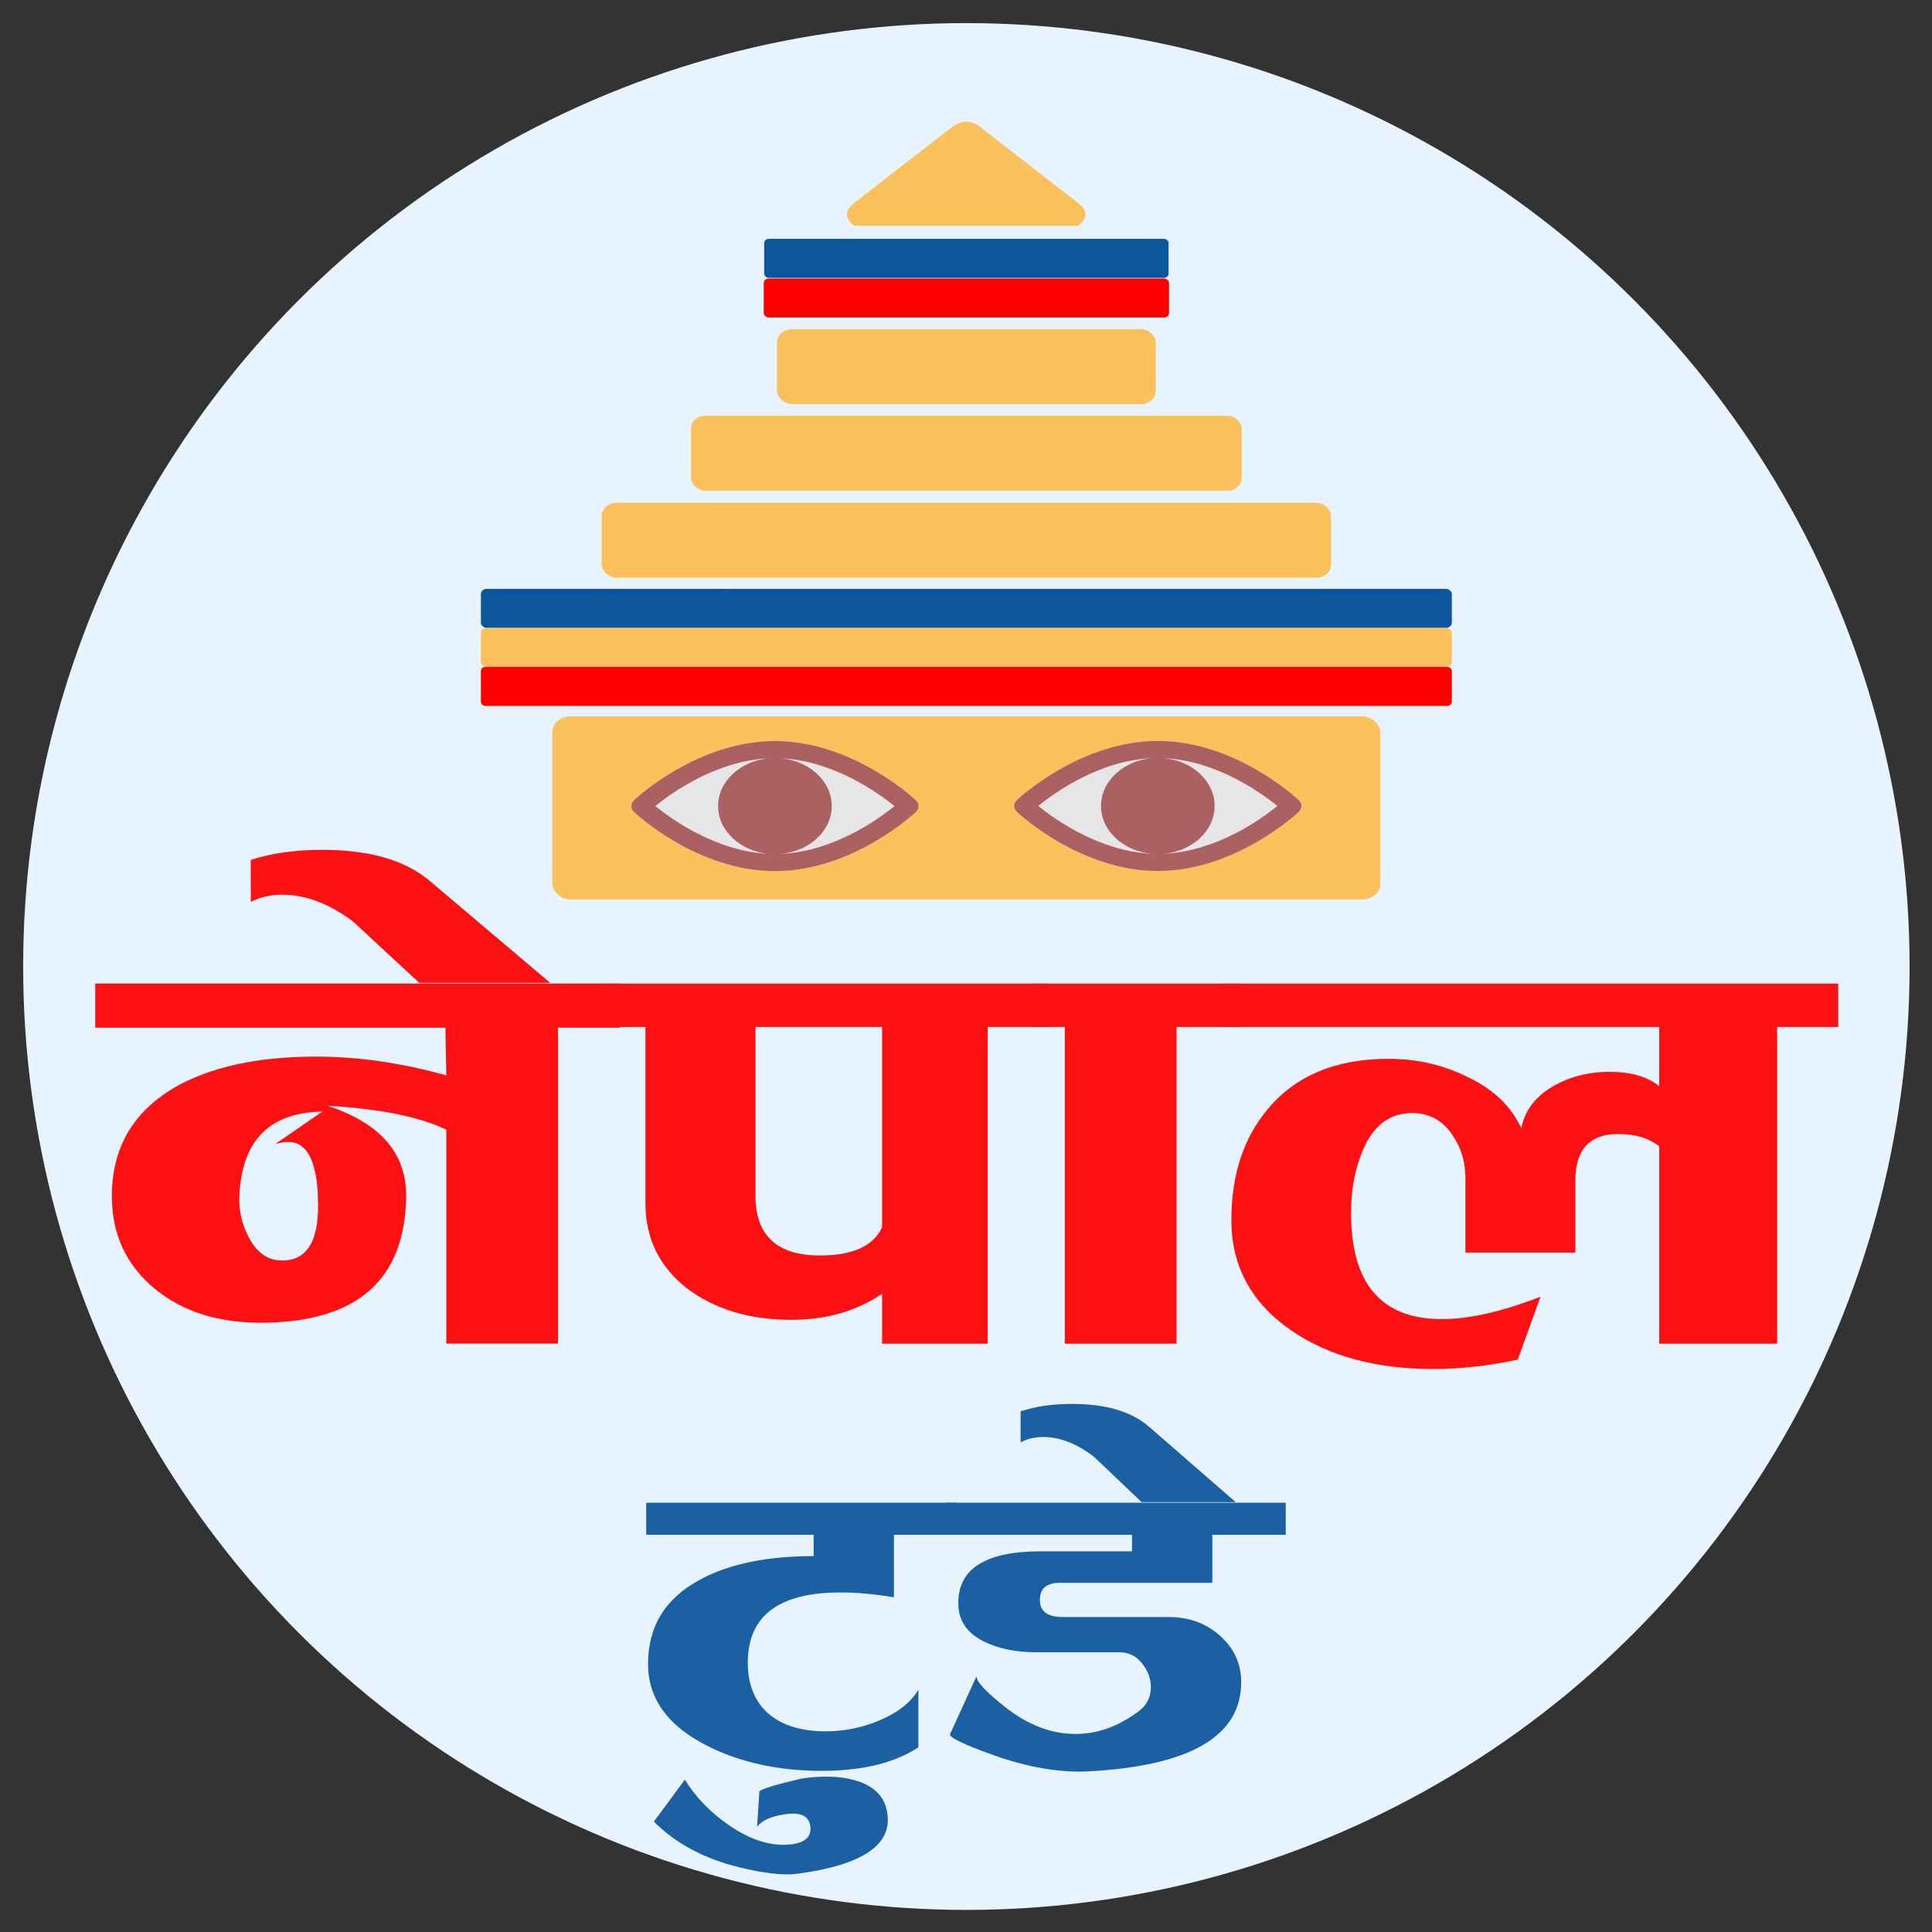 <?xml version="1.0" encoding="UTF-8" standalone="no"?>
<svg
   xmlns:osb="http://www.openswatchbook.org/uri/2009/osb"
   xmlns:dc="http://purl.org/dc/elements/1.1/"
   xmlns:cc="http://creativecommons.org/ns#"
   xmlns:rdf="http://www.w3.org/1999/02/22-rdf-syntax-ns#"
   xmlns:svg="http://www.w3.org/2000/svg"
   xmlns="http://www.w3.org/2000/svg"
   xmlns:xlink="http://www.w3.org/1999/xlink"
   xmlns:sodipodi="http://sodipodi.sourceforge.net/DTD/sodipodi-0.dtd"
   xmlns:inkscape="http://www.inkscape.org/namespaces/inkscape"
   inkscape:version="1.0.1 (c497b03c, 2020-09-10)"
   sodipodi:docname="nepaltoday.svg"
   viewBox="0 0 80 80"
   version="1.1"
   height="80mm"
   width="80mm"
   id="svg8">
  <rect x="0" y="0" width="80" height="80" fill="#333333" stroke="none"/>
  <sodipodi:namedview
     inkscape:document-rotation="0"
     pagecolor="#ffffff"
     bordercolor="#666666"
     borderopacity="1"
     objecttolerance="10"
     gridtolerance="10"
     guidetolerance="10"
     inkscape:pageopacity="0"
     inkscape:pageshadow="2"
     inkscape:window-width="1536"
     inkscape:window-height="915"
     id="namedview85"
     showgrid="false"
     inkscape:snap-global="true"
     inkscape:snap-bbox="true"
     inkscape:bbox-paths="true"
     inkscape:zoom="1.5145731"
     inkscape:cx="119.49283"
     inkscape:cy="169.94363"
     inkscape:window-x="0"
     inkscape:window-y="23"
     inkscape:window-maximized="1"
     inkscape:current-layer="g943" />
  <defs
     id="defs2">
    <linearGradient
       id="linearGradient3395"
       osb:paint="solid">
      <stop
         style="stop-color:#ffb64c;stop-opacity:1;"
         offset="0"
         id="stop3393" />
    </linearGradient>
    <marker
       inkscape:stockid="Arrow1Lend"
       orient="auto"
       refY="0.0"
       refX="0.0"
       id="Arrow1Lend"
       style="overflow:visible;"
       inkscape:isstock="true">
      <path
         id="path3032"
         d="M 0.0,0.0 L 5.0,-5.0 L -12.5,0.0 L 5.0,5.0 L 0.0,0.0 z "
         style="fill-rule:evenodd;stroke:#000000;stroke-width:1.0pt;"
         transform="scale(0.8) rotate(180) translate(12.5,0)" />
    </marker>
    <linearGradient
       id="linearGradient3025"
       osb:paint="solid">
      <stop
         style="stop-color:#000000;stop-opacity:1;"
         offset="0"
         id="stop3023" />
    </linearGradient>
    <linearGradient
       id="linearGradient1077"
       osb:paint="solid">
      <stop
         style="stop-color:#ffb64c;stop-opacity:1;"
         offset="0"
         id="stop1075" />
    </linearGradient>
    <clipPath
       id="clipPath1094"
       clipPathUnits="userSpaceOnUse">
      <use
         id="use1096"
         x="0"
         y="0"
         xlink:href="#g1090" />
    </clipPath>
    <clipPath
       id="clipPath1317"
       clipPathUnits="userSpaceOnUse">
      <g
         id="use1319">
        <path
           id="path87"
           d="m 180.768,34.988 c 0,0 2.933,0.681 6.212,-1.703 0,0 6.844,-5.792 13.574,-6.132 0,0 10.813,-1.509 17.255,4.526 0,0 3.106,3.066 3.508,5.402 0,0 -3.221,-6.522 -13.574,-7.641 0,0 -7.937,-1.995 -20.418,4.916 0,0 -3.738,1.898 -6.844,0.633"
           style="fill:#000;stroke:#000;stroke-width:.421px;stroke-linecap:butt;stroke-linejoin:miter;stroke-opacity:1" />
        <path
           id="path89"
           d="m 221.028,41.802 c 0,0 -1.199,-1.728 -7.362,-0.146 -2.614,0.671 -11.158,1.606 -16.852,-1.801 -5.317,-3.182 -8.397,-2.579 -8.397,-2.579 0,0 2.319,0.153 6.384,2.774 3.937,2.538 7.679,4.819 15.242,3.699 7.799,-1.155 10.525,-2.19 10.985,-1.947 z"
           style="fill:#000;stroke:none;stroke-width:.421px;stroke-linecap:butt;stroke-linejoin:miter;stroke-opacity:1" />
        <ellipse
           id="ellipse91"
           cx="200.597"
           cy="41.5"
           rx="2.115"
           ry="2.178"
           transform="matrix(2.176,0,0,1.787,-230.883,-36.707)"
           style="fill:none;fill-opacity:1;stroke:#000;stroke-width:.941;stroke-miterlimit:4;stroke-dasharray:none;stroke-opacity:1" />
        <ellipse
           style="fill:none;fill-opacity:1;stroke:#000;stroke-width:.26;stroke-miterlimit:4;stroke-dasharray:none;stroke-opacity:1"
           id="ellipse93"
           cx="200.544"
           cy="41.527"
           rx="1.207"
           ry="1.243"
           transform="matrix(2.176,0,0,1.787,-230.883,-36.707)" />
        <path
           id="path95"
           d="m 187.439,36.95 c 0,0 4.544,-3.333 7.765,-2.847 3.221,0.486 7.65,3.75 10.813,3.542 3.163,-0.208 8.742,-1.597 11.618,0.139 2.292,1.384 3.508,4.305 3.508,4.722 0,0.417 -0.058,-5.694 -5.176,-6.944 -4.402,-1.075 -8.8,0.139 -11.158,-0.417 -1.428,-0.336 -7.937,-4.028 -12.538,-1.597 -4.601,2.431 -4.831,3.403 -4.831,3.403 z"
           style="fill:#000;stroke:#ffd670;stroke-width:.504;stroke-linecap:butt;stroke-linejoin:miter;stroke-miterlimit:4;stroke-dasharray:none;stroke-opacity:1" />
        <path
           id="path97"
           d="m 202.341,33.731 c 0,0 0.698,1.083 1.919,1.279 1.221,0.197 5.641,0.197 5.641,0.197 l 0.582,-1.87 -6.281,-1.181 z"
           style="fill:#ffd670;fill-opacity:1;stroke:none;stroke-width:.421px;stroke-linecap:butt;stroke-linejoin:miter;stroke-opacity:1" />
      </g>
    </clipPath>
    <clipPath
       id="clipPath1317-1"
       clipPathUnits="userSpaceOnUse">
      <g
         id="use1319-4">
        <path
           style="fill:#000;stroke:#000;stroke-width:.421px;stroke-linecap:butt;stroke-linejoin:miter;stroke-opacity:1"
           id="path101"
           d="m 180.768,34.988 c 0,0 2.933,0.681 6.212,-1.703 0,0 6.844,-5.792 13.574,-6.132 0,0 10.813,-1.509 17.255,4.526 0,0 3.106,3.066 3.508,5.402 0,0 -3.221,-6.522 -13.574,-7.641 0,0 -7.937,-1.995 -20.418,4.916 0,0 -3.738,1.898 -6.844,0.633" />
        <path
           style="fill:#000;stroke:none;stroke-width:.421px;stroke-linecap:butt;stroke-linejoin:miter;stroke-opacity:1"
           id="path103"
           d="m 221.028,41.802 c 0,0 -1.199,-1.728 -7.362,-0.146 -2.614,0.671 -11.158,1.606 -16.852,-1.801 -5.317,-3.182 -8.397,-2.579 -8.397,-2.579 0,0 2.319,0.153 6.384,2.774 3.937,2.538 7.679,4.819 15.242,3.699 7.799,-1.155 10.525,-2.19 10.985,-1.947 z" />
        <ellipse
           style="fill:none;fill-opacity:1;stroke:#000;stroke-width:.941;stroke-miterlimit:4;stroke-dasharray:none;stroke-opacity:1"
           id="ellipse105"
           cx="200.597"
           cy="41.5"
           rx="2.115"
           ry="2.178"
           transform="matrix(2.176,0,0,1.787,-230.883,-36.707)" />
        <ellipse
           id="ellipse107"
           cx="200.544"
           cy="41.527"
           rx="1.207"
           ry="1.243"
           transform="matrix(2.176,0,0,1.787,-230.883,-36.707)"
           style="fill:none;fill-opacity:1;stroke:#000;stroke-width:.26;stroke-miterlimit:4;stroke-dasharray:none;stroke-opacity:1" />
        <path
           style="fill:#000;stroke:#ffd670;stroke-width:.504;stroke-linecap:butt;stroke-linejoin:miter;stroke-miterlimit:4;stroke-dasharray:none;stroke-opacity:1"
           id="path109"
           d="m 187.439,36.95 c 0,0 4.544,-3.333 7.765,-2.847 3.221,0.486 7.65,3.75 10.813,3.542 3.163,-0.208 8.742,-1.597 11.618,0.139 2.292,1.384 3.508,4.305 3.508,4.722 0,0.417 -0.058,-5.694 -5.176,-6.944 -4.402,-1.075 -8.8,0.139 -11.158,-0.417 -1.428,-0.336 -7.937,-4.028 -12.538,-1.597 -4.601,2.431 -4.831,3.403 -4.831,3.403 z" />
        <path
           style="fill:#ffd670;fill-opacity:1;stroke:none;stroke-width:.421px;stroke-linecap:butt;stroke-linejoin:miter;stroke-opacity:1"
           id="path111"
           d="m 202.341,33.731 c 0,0 0.698,1.083 1.919,1.279 1.221,0.197 5.641,0.197 5.641,0.197 l 0.582,-1.87 -6.281,-1.181 z" />
      </g>
    </clipPath>
    <clipPath
       id="clipPath1401"
       clipPathUnits="userSpaceOnUse">
      <g
         style="stroke:none;stroke-width:0.953;stroke-opacity:1"
         id="use1403">
        <path
           d="m 219.7,39.792 c 0,0 -3.254,-1.019 -5.402,-0.057 0,0 -10.332,5.775 -21.738,-0.793 0,0 -9.34,-4.303 -9.34,-4.926 0,0 10.67,-4.223 20.899,-4.223 10.23,0 15.58,9.999 15.58,9.999 z"
           id="path1851"
           style="fill:#ffffff;fill-opacity:1;stroke:none;stroke-width:0.315px;stroke-linecap:butt;stroke-linejoin:miter;stroke-opacity:1" />
        <ellipse
           ry="5.612"
           rx="5.731"
           cy="36.111"
           cx="203.035"
           id="ellipse1853"
           style="fill:#ff0000;fill-opacity:1;stroke:none;stroke-width:0.24;stroke-miterlimit:4;stroke-dasharray:none;stroke-opacity:1" />
      </g>
    </clipPath>
    <clipPath
       id="clipPath1401-2"
       clipPathUnits="userSpaceOnUse">
      <g
         style="display:inline;stroke:none;stroke-width:0.953;stroke-opacity:1"
         id="use1403-3">
        <path
           sodipodi:nodetypes="cccscc"
           style="display:inline;fill:#ffffff;fill-opacity:1;stroke:none;stroke-width:0.315px;stroke-linecap:butt;stroke-linejoin:miter;stroke-opacity:1"
           d="m 212.921,42.118 c -8.764,1.569 -12.9,0.881 -20.362,-3.175 0,0 -9.34,-4.303 -9.34,-4.926 0,0 10.67,-4.223 20.899,-4.223 10.23,0 15.913,8.832 15.913,8.832 z"
           id="path1857" />
        <ellipse
           style="display:inline;fill:#ff0000;fill-opacity:1;stroke:none;stroke-width:0.24;stroke-miterlimit:4;stroke-dasharray:none;stroke-opacity:1"
           ry="5.612"
           rx="5.731"
           cy="36.111"
           cx="203.035"
           id="ellipse1859" />
      </g>
    </clipPath>
    <clipPath
       id="clipPath1447"
       clipPathUnits="userSpaceOnUse">
      <g
         style="stroke-width:0.953"
         id="use1449">
        <g
           style="stroke:none;stroke-width:0.953;stroke-opacity:1"
           transform="translate(-0.529,-1.058)"
           clip-path="url(#clipPath1401)"
           id="g1839">
          <g
             style="stroke:none;stroke-width:0.953;stroke-opacity:1"
             id="g1837">
            <path
               d="m 219.7,39.792 c 0,0 -3.254,-1.019 -5.402,-0.057 0,0 -10.332,5.775 -21.738,-0.793 0,0 -9.34,-4.303 -9.34,-4.926 0,0 10.67,-4.223 20.899,-4.223 10.23,0 15.58,9.999 15.58,9.999 z"
               id="path1833"
               style="fill:#ffffff;fill-opacity:1;stroke:none;stroke-width:0.315px;stroke-linecap:butt;stroke-linejoin:miter;stroke-opacity:1" />
            <ellipse
               ry="5.612"
               rx="5.731"
               cy="36.111"
               cx="203.035"
               id="ellipse1835"
               style="fill:#ff0000;fill-opacity:1;stroke:none;stroke-width:0.24;stroke-miterlimit:4;stroke-dasharray:none;stroke-opacity:1" />
          </g>
        </g>
        <g
           style="display:inline;stroke:none;stroke-width:0.953;stroke-opacity:1"
           transform="matrix(-1.003,0,0,1,445.256,-1.113)"
           clip-path="url(#clipPath1401-2)"
           id="g1847">
          <g
             style="display:inline;stroke:none;stroke-width:0.953;stroke-opacity:1"
             id="g1845">
            <path
               sodipodi:nodetypes="cccscc"
               style="display:inline;fill:#ffffff;fill-opacity:1;stroke:none;stroke-width:0.315px;stroke-linecap:butt;stroke-linejoin:miter;stroke-opacity:1"
               d="m 212.921,42.118 c -8.764,1.569 -12.9,0.881 -20.362,-3.175 0,0 -9.34,-4.303 -9.34,-4.926 0,0 10.67,-4.223 20.899,-4.223 10.23,0 15.913,8.832 15.913,8.832 z"
               id="path1841" />
            <ellipse
               style="display:inline;fill:#ff0000;fill-opacity:1;stroke:none;stroke-width:0.24;stroke-miterlimit:4;stroke-dasharray:none;stroke-opacity:1"
               ry="5.612"
               rx="5.731"
               cy="36.111"
               cx="203.035"
               id="ellipse1843" />
          </g>
        </g>
      </g>
    </clipPath>
    <clipPath
       id="clipPath2126"
       clipPathUnits="userSpaceOnUse">
      <g
         style="fill:#d40000"
         id="use2128">
        <path
           id="path1181"
           d="m 18.458,56.844 q 0.787,-0.004 1.35,-0.785 0.562,-0.781 0.557,-1.914 -0.006,-1.133 -0.577,-1.908 -0.561,-0.775 -1.358,-0.771 -0.787,0.004 -1.35,0.804 -0.562,0.8 -0.557,1.895 0.006,1.104 0.577,1.898 0.58,0.784 1.358,0.78 z m 4.973,-3.867 q -0.579,-0.468 -1.3,-0.771 -0.722,-0.313 -1.587,-0.462 0.732,0.332 1.138,0.974 0.407,0.641 0.411,1.419 0.007,1.354 -1.054,2.32 -1.051,0.956 -2.578,0.964 -1.508,0.008 -2.588,-0.947 -1.071,-0.964 -1.078,-2.299 -0.007,-1.335 1.054,-2.301 1.07,-0.976 2.578,-0.983 1.709,-0.009 2.959,0.321 1.25,0.33 2.041,0.998 l -0.017,-3.265 -9.219,0.048 -0.004,-0.768 13.04,-0.068 0.004,0.768 -2.093,0.011 0.042,8.066 q 0.002,0.317 0.406,0.545 0.414,0.219 0.942,0.216 l 0.002,0.384 -4.417,0.023 -0.002,-0.384 q 0.538,-0.003 0.94,-0.226 0.402,-0.223 0.4,-0.549 z m -4.2,-2.475 z"
           style="font-style:normal;font-variant:normal;font-weight:400;font-stretch:normal;font-size:19.667px;font-family:'Adobe Fangsong Std';-inkscape-font-specification:'Adobe Fangsong Std';text-align:center;letter-spacing:-.018px;writing-mode:lr-tb;direction:ltr;text-anchor:middle;fill:#d40000;fill-opacity:1;stroke-width:.307" />
        <path
           id="path1183"
           d="m 25.116,47.844 -1.921,0.01 q -0.547,0.003 -0.962,-0.36 l -3.087,-2.73 q -0.251,-0.22 -0.491,-0.286 -0.25,-0.076 -0.663,-0.073 l -0.384,0.002 -0.003,-0.557 2.113,-0.011 q 0.749,-0.004 1.347,0.55 l 2.895,2.635 q 0.396,0.363 0.962,0.36 l 0.192,-10e-4 z"
           style="font-style:normal;font-variant:normal;font-weight:400;font-stretch:normal;font-size:19.667px;font-family:'Adobe Fangsong Std';-inkscape-font-specification:'Adobe Fangsong Std';text-align:center;letter-spacing:-.018px;writing-mode:lr-tb;direction:ltr;text-anchor:middle;fill:#d40000;fill-opacity:1;stroke-width:.307" />
        <path
           id="path1185"
           d="m 33.053,48.957 -3.841,0.02 0.025,4.801 q 0.004,0.768 0.583,1.341 0.579,0.573 1.347,0.569 0.778,-0.004 1.341,-0.564 0.573,-0.57 0.569,-1.367 z m 0.034,6.434 q -0.429,0.626 -1.051,0.947 -0.623,0.311 -1.439,0.315 -1.277,0.007 -2.184,-0.882 -0.898,-0.898 -0.904,-2.175 l -0.024,-4.609 -0.979,0.005 -0.004,-0.768 10.371,-0.054 0.004,0.768 -2.093,0.011 0.042,8.066 q 0.002,0.317 0.406,0.545 0.414,0.219 0.942,0.216 l 0.002,0.384 -4.417,0.023 -0.002,-0.384 q 0.538,-0.003 0.94,-0.226 0.402,-0.223 0.4,-0.549 z"
           style="font-style:normal;font-variant:normal;font-weight:400;font-stretch:normal;font-size:19.667px;font-family:'Adobe Fangsong Std';-inkscape-font-specification:'Adobe Fangsong Std';text-align:center;letter-spacing:-.018px;writing-mode:lr-tb;direction:ltr;text-anchor:middle;fill:#d40000;fill-opacity:1;stroke-width:.307" />
        <path
           id="path1187"
           d="m 41.427,48.964 -2.093,0.011 0.042,8.066 q 0.002,0.317 0.406,0.545 0.414,0.219 0.942,0.216 l 0.002,0.384 -4.417,0.023 -0.002,-0.384 q 0.538,-0.003 0.94,-0.226 0.402,-0.223 0.4,-0.549 l -0.042,-8.066 -1.479,0.008 -0.004,-0.768 5.301,-0.028 z"
           style="font-style:normal;font-variant:normal;font-weight:400;font-stretch:normal;font-size:19.667px;font-family:'Adobe Fangsong Std';-inkscape-font-specification:'Adobe Fangsong Std';text-align:center;letter-spacing:-.018px;writing-mode:lr-tb;direction:ltr;text-anchor:middle;fill:#d40000;fill-opacity:1;stroke-width:.307" />
        <path
           id="path1189"
           d="m 50.235,51.246 q -0.154,-0.028 -0.298,-0.027 -0.778,0.004 -1.293,0.727 -0.515,0.723 -0.51,1.616 l -0.48,0.003 q -0.005,-0.951 -0.613,-1.62 -0.609,-0.679 -1.511,-0.674 -0.999,0.005 -1.695,0.921 -0.696,0.916 -0.69,2.164 0.007,1.258 0.712,2.167 0.715,0.899 1.704,0.894 0.691,-0.004 1.15,-0.39 l 0.29,0.287 q -0.563,0.675 -2.013,0.683 -1.469,0.008 -2.522,-1.11 -1.043,-1.128 -1.051,-2.712 -0.008,-1.604 1.013,-2.723 1.031,-1.129 2.52,-1.137 0.97,-0.005 1.779,0.49 0.819,0.485 1.207,1.319 0.227,-0.625 0.84,-1.042 0.612,-0.426 1.457,-0.507 l -0.009,-1.632 -9.526,0.05 -0.004,-0.768 13.348,-0.07 0.004,0.768 -2.093,0.011 0.042,8.066 q 0.002,0.317 0.406,0.545 0.414,0.219 0.942,0.216 l 0.002,0.384 -4.417,0.023 -0.002,-0.384 q 0.538,-0.003 0.94,-0.226 0.402,-0.223 0.4,-0.549 z"
           style="font-style:normal;font-variant:normal;font-weight:400;font-stretch:normal;font-size:19.667px;font-family:'Adobe Fangsong Std';-inkscape-font-specification:'Adobe Fangsong Std';text-align:center;letter-spacing:-.018px;writing-mode:lr-tb;direction:ltr;text-anchor:middle;fill:#d40000;fill-opacity:1;stroke-width:.307" />
        <path
           id="path1191"
           d="m 67.356,48.939 -2.017,0.011 0.014,2.689 q -1.442,-0.377 -2.499,-0.371 -1.335,0.007 -2.3,0.905 -0.956,0.898 -0.949,2.185 0.007,1.258 1.077,2.165 1.08,0.897 2.588,0.889 1.45,-0.008 2.97,-1.264 l 0.29,0.287 q -0.687,0.829 -1.703,1.286 -1.016,0.457 -2.129,0.462 -1.911,0.01 -3.367,-1.096 -1.446,-1.106 -1.455,-2.816 -0.008,-1.527 1.302,-2.59 1.32,-1.073 3.192,-1.083 0.711,-0.004 1.249,0.089 l -0.009,-1.728 -6.357,0.033 -0.004,-0.768 10.102,-0.053 z"
           style="font-style:normal;font-variant:normal;font-weight:400;font-stretch:normal;font-size:19.667px;font-family:'Adobe Fangsong Std';-inkscape-font-specification:'Adobe Fangsong Std';text-align:center;letter-spacing:-.018px;writing-mode:lr-tb;direction:ltr;text-anchor:middle;fill:#d40000;fill-opacity:1;stroke-width:.307" />
        <path
           id="path1193"
           d="m 78.189,48.931 -2.535,0.013 0.011,2.113 -3.265,0.017 q -0.864,0.004 -1.295,0.247 -0.431,0.242 -0.428,0.722 0.003,0.48 0.484,0.718 0.481,0.238 1.442,0.233 l 1.152,-0.006 q 1.124,-0.006 1.905,0.633 0.791,0.63 0.796,1.561 0.006,1.229 -1.237,2.11 -1.244,0.88 -2.972,0.889 -2.065,0.011 -3.542,-1.518 -1.468,-1.529 -1.671,-3.736 l 0.576,-0.099 q 0.183,1.9 1.553,3.199 1.37,1.299 3.176,1.289 1.018,-0.005 1.706,-0.585 0.688,-0.589 0.684,-1.444 -0.004,-0.691 -0.477,-1.159 -0.463,-0.468 -1.184,-0.464 l -1.517,0.008 q -1.133,0.006 -1.866,-0.49 -0.732,-0.496 -0.737,-1.321 -0.004,-0.701 0.705,-1.118 0.718,-0.426 1.88,-0.432 l 2.401,-0.013 -0.007,-1.344 -7.317,0.038 -0.004,-0.768 11.581,-0.061 z"
           style="font-style:normal;font-variant:normal;font-weight:400;font-stretch:normal;font-size:19.667px;font-family:'Adobe Fangsong Std';-inkscape-font-specification:'Adobe Fangsong Std';text-align:center;letter-spacing:-.018px;writing-mode:lr-tb;direction:ltr;text-anchor:middle;fill:#d40000;fill-opacity:1;stroke-width:.307" />
        <path
           id="path1195"
           d="m 75.631,47.844 -1.921,0.01 q -0.547,0.003 -0.962,-0.36 l -3.087,-2.73 q -0.251,-0.22 -0.491,-0.286 -0.25,-0.076 -0.663,-0.073 l -0.384,0.002 -0.003,-0.557 2.113,-0.011 q 0.749,-0.004 1.347,0.55 l 2.895,2.635 q 0.396,0.363 0.962,0.36 l 0.192,-10e-4 z"
           style="font-style:normal;font-variant:normal;font-weight:400;font-stretch:normal;font-size:19.667px;font-family:'Adobe Fangsong Std';-inkscape-font-specification:'Adobe Fangsong Std';text-align:center;letter-spacing:-.018px;writing-mode:lr-tb;direction:ltr;text-anchor:middle;fill:#d40000;fill-opacity:1;stroke-width:.307" />
      </g>
    </clipPath>
  </defs>
  <g
     style="display:inline"
     id="layer1">
    <g
       id="g1656"
       transform="matrix(1.044,0,0,0.885,-13.237,1.452)"
       style="display:inline;stroke-width:1.041">
      <g
         style="display:inline;stroke-width:0.91"
         id="g243"
         transform="matrix(1.163,0,0,1.124,4.371,-0.228)">
        <g
           style="display:inline;stroke-width:0.953"
           id="g943"
           transform="matrix(0.912,0,0,1,3.533,0)">
          <ellipse
             style="display:inline;fill:#e7f3ff;fill-opacity:1;stroke-width:0.003;paint-order:stroke fill markers"
             id="path202"
             cx="40.096"
             cy="38.976"
             rx="35.271"
             ry="39.271" />
          <rect
             rx="0.659"
             ry="0.659"
             style="display:inline;opacity:1;fill:#ffb638;fill-opacity:0.82;fill-rule:nonzero;stroke:none;stroke-width:0.072;stroke-opacity:1"
             id="rect29"
             width="30.963"
             height="7.62"
             x="24.614"
             y="28.564" />
          <rect
             rx="0.217"
             ry="0.217"
             style="display:inline;fill:#0c569b;fill-opacity:1;fill-rule:evenodd;stroke:none;stroke-width:0.072;stroke-opacity:1"
             id="rect31"
             width="36.308"
             height="1.624"
             x="21.942"
             y="23.256" />
          <rect
             rx="0.217"
             ry="0.217"
             id="rect31-4"
             width="36.308"
             height="1.624"
             x="21.942"
             y="24.88"
             style="fill:#ffb638;fill-opacity:0.82;fill-rule:evenodd;stroke:none;stroke-width:0.072;stroke-opacity:1" />
          <rect
             rx="0.171"
             ry="0.171"
             style="fill:#ff0000;fill-opacity:1;fill-rule:evenodd;stroke:none;stroke-width:0.072;stroke-opacity:1"
             id="rect31-4-0"
             width="36.308"
             height="1.624"
             x="21.942"
             y="26.504" />
          <rect
             rx="0.171"
             ry="0.171"
             id="rect31-5"
             width="15.121"
             height="1.624"
             x="32.536"
             y="8.685"
             style="display:inline;fill:#0c569b;fill-opacity:1;fill-rule:evenodd;stroke:none;stroke-width:0.046;stroke-miterlimit:4;stroke-dasharray:none;stroke-opacity:1" />
          <rect
             rx="0.186"
             ry="0.186"
             id="rect31-4-0-4"
             width="15.155"
             height="1.624"
             x="32.519"
             y="10.336"
             style="fill:#ff0000;fill-opacity:1;fill-rule:evenodd;stroke:none;stroke-width:0.046;stroke-opacity:1" />
          <rect
             rx="0.559"
             ry="0.559"
             style="display:inline;mix-blend-mode:normal;fill:#ffb638;fill-opacity:0.818;fill-rule:nonzero;stroke:none;stroke-width:0.114;stroke-linecap:round;stroke-linejoin:round;stroke-miterlimit:80.8;stroke-dasharray:none;stroke-dashoffset:0;stroke-opacity:1;paint-order:markers fill stroke"
             id="rect84"
             width="27.277"
             height="3.123"
             x="26.458"
             y="19.672" />
          <rect
             rx="0.528"
             ry="0.528"
             id="rect84-3"
             width="20.59"
             height="3.123"
             x="29.801"
             y="16.048"
             style="fill:#ffb638;fill-opacity:0.82;stroke:none;stroke-width:0.077;stroke-opacity:1" />
          <rect
             rx="0.559"
             ry="0.559"
             style="display:inline;fill:#ffb638;fill-opacity:0.82;stroke:none;stroke-width:0.064;stroke-opacity:1"
             id="rect84-3-8"
             width="14.163"
             height="3.123"
             x="33.015"
             y="12.443" />
          <path
             style="display:none;fill:#ffb638;fill-opacity:0.82;stroke:none;stroke-width:0.061px;stroke-linecap:butt;stroke-linejoin:miter;stroke-opacity:1"
             id="path134"
             d="m 35.557,8.146 4.626,-4.799 4.453,4.841 z" />
          <g
             id="g3572"
             style="display:inline;opacity:1;fill:#0f78d7;fill-opacity:1"
             transform="matrix(1,0,0,0.885,-0.147,3.709)">
            <g
               inkscape:label="g3532"
               style="display:inline;fill:#0f78d7;fill-opacity:1"
               transform="matrix(-0.25,0,0,-0.266,39.084,38.688)"
               id="g3532">
              <path
                 d="M 45.22,23.18 C 45.18,23.12 45.16,23.05 45.11,23 44.73,22.57 35.58,12.5 24,12.5 12.42,12.5 3.27,22.57 2.88,23 2.83,23.06 2.81,23.13 2.77,23.19 2.71,23.27 2.66,23.35 2.62,23.44 2.58,23.53 2.57,23.62 2.55,23.72 2.53,23.82 2.51,23.9 2.51,24 c 0,0.1 0.02,0.19 0.04,0.29 0.02,0.09 0.03,0.18 0.07,0.27 0.04,0.09 0.1,0.17 0.15,0.26 0.04,0.06 0.06,0.13 0.11,0.18 0.39,0.43 9.54,10.5 21.12,10.5 11.58,0 20.73,-10.07 21.12,-10.5 0.05,-0.06 0.07,-0.13 0.11,-0.19 0.05,-0.08 0.11,-0.16 0.15,-0.25 0.04,-0.09 0.05,-0.18 0.07,-0.28 0.02,-0.09 0.04,-0.18 0.04,-0.28 0,-0.1 -0.02,-0.19 -0.04,-0.29 -0.02,-0.09 -0.03,-0.18 -0.07,-0.27 -0.04,-0.09 -0.1,-0.17 -0.16,-0.26 z"
                 id="path3528"
                 style="display:inline;fill:#e6e6e6;fill-opacity:1"
                 sodipodi:nodetypes="scsccssscsccsccscscss" />
              <path
                 sodipodi:nodetypes="scsccssscsccsccscscssccscccsccc"
                 style="display:inline;fill:#800000;fill-opacity:0.576"
                 id="path939"
                 d="M 45.22,23.18 C 45.18,23.12 45.16,23.05 45.11,23 44.73,22.57 35.58,12.5 24,12.5 12.42,12.5 3.27,22.57 2.88,23 2.83,23.06 2.81,23.13 2.77,23.19 2.71,23.27 2.66,23.35 2.62,23.44 2.58,23.53 2.57,23.62 2.55,23.72 2.53,23.82 2.51,23.9 2.51,24 c 0,0.1 0.02,0.19 0.04,0.29 0.02,0.09 0.03,0.18 0.07,0.27 0.04,0.09 0.1,0.17 0.15,0.26 0.04,0.06 0.06,0.13 0.11,0.18 0.39,0.43 9.54,10.5 21.12,10.5 11.58,0 20.73,-10.07 21.12,-10.5 0.05,-0.06 0.07,-0.13 0.11,-0.19 0.05,-0.08 0.11,-0.16 0.15,-0.25 0.04,-0.09 0.05,-0.18 0.07,-0.28 0.02,-0.09 0.04,-0.18 0.04,-0.28 0,-0.1 -0.02,-0.19 -0.04,-0.29 -0.02,-0.09 -0.03,-0.18 -0.07,-0.27 -0.04,-0.09 -0.1,-0.17 -0.16,-0.26 z M 6.11,24 c 2.44,-2.35 9.13,-8.03 16.98,-8.45 -4.26,0.46 -7.59,4.07 -7.59,8.45 0,4.38 3.33,7.99 7.59,8.45 C 15.26,32.02 8.55,26.34 6.11,24 Z m 18.8,8.45 c 4.26,-0.46 7.59,-4.07 7.59,-8.45 0,-4.38 -3.33,-7.99 -7.59,-8.45 7.83,0.42 14.54,6.11 16.98,8.45 -2.43,2.35 -9.13,8.03 -16.98,8.45 z" />
            </g>
            <g
               sodipodi:insensitive="true"
               id="g3566"
               transform="matrix(0.25,0,0,0.266,41.402,25.914)"
               style="display:inline;fill:#0f78d7;fill-opacity:1">
              <path
                 inkscape:label="path3564"
                 sodipodi:nodetypes="scsccssscsccsccscscsscc"
                 style="display:inline;opacity:1;fill:#e6e6e6;fill-opacity:1"
                 id="path3564"
                 d="M 45.22,23.18 C 45.18,23.12 45.16,23.05 45.11,23 44.73,22.57 35.58,12.5 24,12.5 12.42,12.5 3.27,22.57 2.88,23 2.83,23.06 2.81,23.13 2.77,23.19 2.71,23.27 2.66,23.35 2.62,23.44 2.58,23.53 2.57,23.62 2.55,23.72 2.53,23.82 2.51,23.9 2.51,24 c 0,0.1 0.02,0.19 0.04,0.29 0.02,0.09 0.03,0.18 0.07,0.27 0.04,0.09 0.1,0.17 0.15,0.26 0.04,0.06 0.06,0.13 0.11,0.18 0.39,0.43 9.54,10.5 21.12,10.5 11.58,0 20.73,-10.07 21.12,-10.5 0.05,-0.06 0.07,-0.13 0.11,-0.19 0.05,-0.08 0.11,-0.16 0.15,-0.25 0.04,-0.09 0.05,-0.18 0.07,-0.28 0.02,-0.09 0.04,-0.18 0.04,-0.28 0,-0.1 -0.02,-0.19 -0.04,-0.29 -0.02,-0.09 -0.03,-0.18 -0.07,-0.27 -0.04,-0.09 -0.1,-0.17 -0.16,-0.26 z M 6.11,24 c -103.333,-84.067 -51.667,-42.034 0,0 z" />
              <path
                 d="M 45.22,23.18 C 45.18,23.12 45.16,23.05 45.11,23 44.73,22.57 35.58,12.5 24,12.5 12.42,12.5 3.27,22.57 2.88,23 2.83,23.06 2.81,23.13 2.77,23.19 2.71,23.27 2.66,23.35 2.62,23.44 2.58,23.53 2.57,23.62 2.55,23.72 2.53,23.82 2.51,23.9 2.51,24 c 0,0.1 0.02,0.19 0.04,0.29 0.02,0.09 0.03,0.18 0.07,0.27 0.04,0.09 0.1,0.17 0.15,0.26 0.04,0.06 0.06,0.13 0.11,0.18 0.39,0.43 9.54,10.5 21.12,10.5 11.58,0 20.73,-10.07 21.12,-10.5 0.05,-0.06 0.07,-0.13 0.11,-0.19 0.05,-0.08 0.11,-0.16 0.15,-0.25 0.04,-0.09 0.05,-0.18 0.07,-0.28 0.02,-0.09 0.04,-0.18 0.04,-0.28 0,-0.1 -0.02,-0.19 -0.04,-0.29 -0.02,-0.09 -0.03,-0.18 -0.07,-0.27 -0.04,-0.09 -0.1,-0.17 -0.16,-0.26 z M 6.11,24 c 2.44,-2.35 9.13,-8.03 16.98,-8.45 -4.26,0.46 -7.59,4.07 -7.59,8.45 0,4.38 3.33,7.99 7.59,8.45 C 15.26,32.02 8.55,26.34 6.11,24 Z m 18.8,8.45 c 4.26,-0.46 7.59,-4.07 7.59,-8.45 0,-4.38 -3.33,-7.99 -7.59,-8.45 7.83,0.42 14.54,6.11 16.98,8.45 -2.43,2.35 -9.13,8.03 -16.98,8.45 z"
                 id="path929"
                 style="display:inline;opacity:1;fill:#800000;fill-opacity:0.577"
                 sodipodi:nodetypes="scsccssscsccsccscscssccscccsccc"
                 inkscape:label="path3564" />
            </g>
          </g>
        </g>
      </g>
      <path
         sodipodi:nodetypes="scscccccccs"
         style="display:inline;fill:#ffb638;fill-opacity:0.82;stroke:none"
         id="Selection"
         fill="none"
         stroke="#000000"
         stroke-width="0.022"
         d="M 51.451,4.205 C 51.36,4.156 51.271,4.103 51.169,4.077 50.771,3.978 50.521,4.225 50.27,4.455 L 49.897,4.797 46.558,7.855 c -0.383,0.352 -0.383,0.717 0,1.069 H 55.441 C 55.8,8.594 55.842,8.23 55.472,7.886 54.299,6.813 53.126,5.739 51.954,4.665 L 51.451,4.205 Z" />
    </g>
    <g
       style="font-style:normal;font-variant:normal;font-weight:400;font-stretch:normal;font-size:10.583px;line-height:1.25;font-family:ganesh;-inkscape-font-specification:ganesh;letter-spacing:0;word-spacing:0;display:inline;opacity:0.93;fill:#ff0000;fill-opacity:1;stroke:none;stroke-width:0.265"
       id="text1050"
       aria-label="g]kfn 6&quot;8]"
       transform="matrix(1.154,0,0,1.08,-7.048,-13.401)">
      <g
         id="g1633"
         transform="matrix(1.296,0,0,1.246,-12.166,-13.545)"
         style="stroke:none;stroke-width:0.208;stroke-opacity:1">
        <path
           id="path898"
           d="m 43.581,62.176 v -9.745 h -0.87 v -1.335 h 5.681 v 1.335 h -1.717 v 9.745 z"
           style="font-style:normal;font-variant:normal;font-weight:400;font-stretch:normal;font-size:17.639px;font-family:ganesh;-inkscape-font-specification:ganesh;fill:#ff0000;fill-opacity:1;stroke:none;stroke-width:0.274;stroke-opacity:1" />
        <g
           id="g1625"
           style="stroke:none;stroke-width:0.208;stroke-opacity:1">
          <path
             style="font-style:normal;font-variant:normal;font-weight:400;font-stretch:normal;font-size:17.639px;font-family:ganesh;-inkscape-font-specification:ganesh;fill:#ff0000;fill-opacity:1;stroke:none;stroke-width:0.274;stroke-opacity:1"
             id="path892"
             d="m 23.169,54.856 q 2.2,0.801 2.176,2.803 -0.048,3.782 -3.868,3.871 -1.91,0.044 -3.095,-1.046 -1.185,-1.09 -1.185,-2.848 0,-2.18 1.692,-3.315 1.499,-0.979 3.965,-0.979 1.741,0 3.602,0.578 l -0.024,-1.468 h -9.695 v -1.357 h 14.53 v 1.357 h -1.717 v 9.723 H 26.457 V 55.59 Q 25.321,54.989 23.169,54.856 Z m -1.451,1.179 1.306,-1.001 q -2.2,0.044 -2.297,2.603 -0.024,0.645 0.242,1.224 0.338,0.756 0.943,0.756 1.064,0 0.991,-1.913 -0.048,-1.735 -0.822,-1.735 -0.169,0 -0.363,0.067 z" />
          <path
             style="font-style:normal;font-variant:normal;font-weight:400;font-stretch:normal;font-size:17.639px;font-family:ganesh;-inkscape-font-specification:ganesh;fill:#ff0000;fill-opacity:1;stroke:none;stroke-width:0.274;stroke-opacity:1"
             id="path894"
             d="m 21.043,47.291 q 0.846,-0.311 1.982,-0.311 1.958,0 2.974,0.957 l 3.336,3.137 h -3.626 l -1.837,-1.891 q -0.991,-0.823 -1.958,-0.823 -0.484,0 -0.87,0.222 z" />
          <path
             style="font-style:normal;font-variant:normal;font-weight:400;font-stretch:normal;font-size:17.639px;font-family:ganesh;-inkscape-font-specification:ganesh;fill:#ff0000;fill-opacity:1;stroke:none;stroke-width:0.274;stroke-opacity:1"
             id="path896"
             d="m 38.522,58.594 v -6.163 h -3.506 v 5.184 q 0,1.847 1.789,1.847 1.354,0 1.717,-0.868 z M 31.97,57.86 v -5.429 h -1.112 v -1.335 h 12.281 v 1.335 h -1.692 v 9.745 H 38.522 V 60.641 q -1.064,0.801 -2.514,0.801 -1.741,0 -2.901,-0.979 -1.136,-1.001 -1.136,-2.603 z" />
          <path
             style="font-style:normal;font-variant:normal;font-weight:400;font-stretch:normal;font-size:17.639px;font-family:ganesh;-inkscape-font-specification:ganesh;fill:#ff0000;fill-opacity:1;stroke:none;stroke-width:0.274;stroke-opacity:1"
             id="path900"
             d="m 54.672,57.081 q 0,-0.734 -0.338,-1.29 -0.411,-0.712 -1.136,-0.712 -0.943,0 -1.378,1.179 -0.314,0.845 -0.314,1.891 0,3.271 2.514,3.271 1.136,0 2.732,-0.69 l -0.629,1.936 q -1.209,0.289 -2.345,0.289 -2.369,0 -3.917,-1.179 -1.668,-1.268 -1.668,-3.404 0,-2.091 1.015,-3.426 1.16,-1.535 3.336,-1.535 1.209,0 2.224,0.578 1.04,0.556 1.451,1.557 0.145,-0.801 0.846,-1.268 0.701,-0.467 1.596,-0.467 0.895,0 1.378,0.445 V 52.431 H 47.951 v -1.335 h 17.044 v 1.335 h -1.692 v 9.745 h -3.264 v -6.074 q -0.435,-0.378 -1.136,-0.378 -1.185,0 -1.185,1.424 v 2.225 h -3.046 z" />
        </g>
      </g>
      <g
         id="g1619"
         transform="matrix(1.276,0,0,1.161,-10.157,-5.664)"
         style="stroke:none;stroke-width:0.217;stroke-opacity:1">
        <path
           id="path902"
           d="M 35.627,66.251 H 30.918 V 65.192 h 8.749 v 1.058 h -1.782 v 2.064 q -0.829,-0.159 -1.499,-0.159 -2.646,0 -2.611,2.381 0.018,1.041 0.582,1.623 0.582,0.582 1.605,0.582 0.776,0 1.499,-0.353 0.794,-0.388 1.111,-1.023 v 1.905 q -1.005,0.776 -2.716,0.776 -1.834,0 -3.228,-0.829 -1.658,-0.988 -1.658,-2.699 0,-1.87 1.464,-2.787 1.217,-0.776 3.193,-0.776 z"
           style="font-style:normal;font-variant:normal;font-weight:400;font-stretch:normal;font-size:17.639px;font-family:ganesh;-inkscape-font-specification:ganesh;fill:#0c569b;fill-opacity:1;stroke:none;stroke-width:0.217;stroke-opacity:1" />
        <path
           id="path904"
           d="m 31.134,75.723 0.871,-1.387 q 0.459,0.874 1.236,1.502 0.941,0.763 1.778,0.631 0.592,-0.093 0.508,-0.633 -0.077,-0.488 -0.768,-0.344 -0.52,0.1 -0.723,0.399 l 0.066,-1.171 q 0.123,-0.126 1.167,-0.415 0.886,-0.157 1.508,0.049 0.809,0.266 0.918,1.07 0.232,1.588 -2.522,2.021 -0.575,0.09 -1.622,-0.209 -1.495,-0.426 -2.416,-1.513 z"
           style="font-style:normal;font-variant:normal;font-weight:400;font-stretch:normal;font-size:17.639px;font-family:ganesh;-inkscape-font-specification:ganesh;fill:#0c569b;fill-opacity:1;stroke:none;stroke-width:0.217;stroke-opacity:1" />
        <path
           inkscape:label="path906"
           id="path906"
           d="M 44.58,66.797 V 66.251 H 39.359 V 65.192 h 9.543 v 1.058 h -2.064 v 1.587 h -4.286 q -0.564,0 -0.564,0.564 0,0.564 0.635,0.564 h 2.963 q 0.9,0 1.482,0.635 0.582,0.617 0.582,1.517 0,2.681 -4.304,2.946 -1.199,0.071 -2.646,-0.529 -1.305,-0.547 -1.235,-0.706 l 0.741,-1.905 q 0,0.265 0.776,0.988 0.97,0.917 2.011,0.917 0.917,0 1.764,-0.741 0.353,-0.3 0.353,-0.811 0,-0.406 -0.247,-0.776 -0.247,-0.37 -0.635,-0.37 h -2.328 q -0.882,0 -1.482,-0.353 -0.723,-0.423 -0.723,-1.252 -0.018,-1.729 2.328,-1.729 z"
           style="font-style:normal;font-variant:normal;font-weight:400;font-stretch:normal;font-size:17.639px;font-family:ganesh;-inkscape-font-specification:ganesh;fill:#0c569b;fill-opacity:1;stroke:none;stroke-width:0.217;stroke-opacity:1" />
        <path
           id="path908"
           d="m 41.447,62.176 q 0.617,-0.247 1.446,-0.247 1.429,0 2.17,0.758 l 2.434,2.487 h -2.646 l -1.341,-1.499 q -0.723,-0.653 -1.429,-0.653 -0.353,0 -0.635,0.176 z"
           style="font-style:normal;font-variant:normal;font-weight:400;font-stretch:normal;font-size:17.639px;font-family:ganesh;-inkscape-font-specification:ganesh;fill:#0c569b;fill-opacity:1;stroke:none;stroke-width:0.217;stroke-opacity:1" />
      </g>
    </g>
  </g>
</svg>
